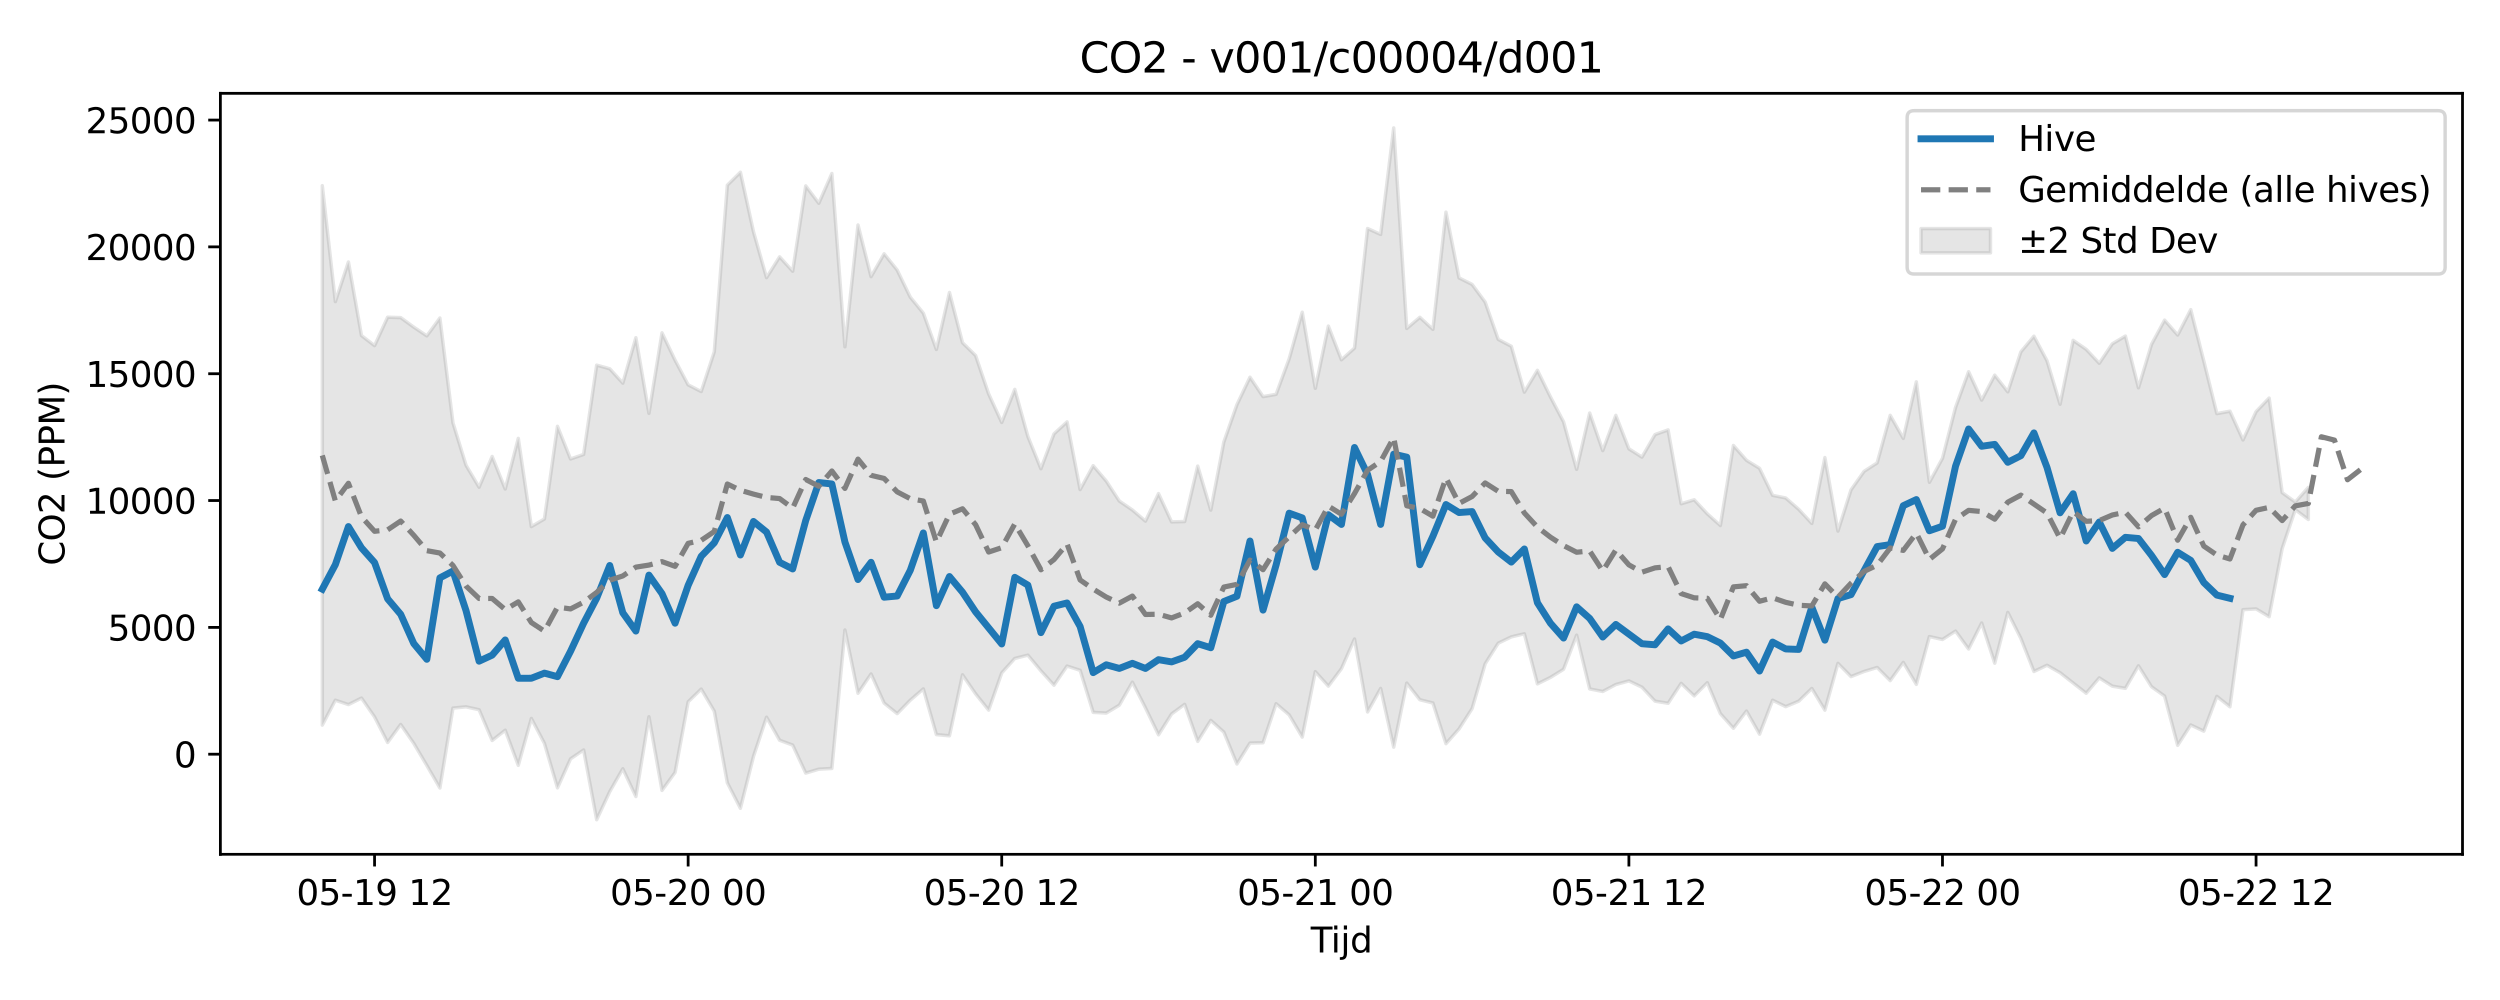 <?xml version="1.0" encoding="utf-8" standalone="no"?>
<!DOCTYPE svg PUBLIC "-//W3C//DTD SVG 1.1//EN"
  "http://www.w3.org/Graphics/SVG/1.1/DTD/svg11.dtd">
<svg xmlns:xlink="http://www.w3.org/1999/xlink" width="720pt" height="288pt" viewBox="0 0 720 288" xmlns="http://www.w3.org/2000/svg" version="1.1">
 <defs>
  <style type="text/css">*{stroke-linejoin: round; stroke-linecap: butt}</style>
 </defs>
 <g id="figure_1">
  <g id="patch_1">
   <path d="M 0 288 
L 720 288 
L 720 0 
L 0 0 
z
" style="fill: #ffffff"/>
  </g>
  <g id="axes_1">
   <g id="patch_2">
    <path d="M 63.47 246.04 
L 709.2 246.04 
L 709.2 26.88 
L 63.47 26.88 
z
" style="fill: #ffffff"/>
   </g>
   <g id="FillBetweenPolyCollection_1">
    <defs>
     <path id="m4b2199dd6e" d="M 92.821 -234.531 
L 92.821 -79.16 
L 96.584 -86.339 
L 100.347 -85.08 
L 104.11 -86.954 
L 107.873 -81.518 
L 111.636 -74.172 
L 115.399 -79.349 
L 119.162 -73.909 
L 122.925 -67.546 
L 126.688 -61.051 
L 130.451 -84.072 
L 134.214 -84.425 
L 137.977 -83.593 
L 141.74 -74.73 
L 145.503 -77.698 
L 149.266 -67.581 
L 153.029 -81.087 
L 156.792 -73.909 
L 160.555 -61.094 
L 164.318 -69.449 
L 168.081 -72.015 
L 171.844 -51.922 
L 175.607 -60.007 
L 179.37 -66.601 
L 183.133 -58.593 
L 186.896 -81.572 
L 190.659 -60.356 
L 194.422 -65.531 
L 198.185 -85.868 
L 201.948 -89.541 
L 205.711 -83.178 
L 209.474 -62.541 
L 213.237 -55.208 
L 217 -70.129 
L 220.763 -81.447 
L 224.526 -74.806 
L 228.289 -73.417 
L 232.052 -65.348 
L 235.815 -66.472 
L 239.578 -66.68 
L 243.341 -106.562 
L 247.104 -88.341 
L 250.867 -93.891 
L 254.63 -85.511 
L 258.393 -82.473 
L 262.156 -86.34 
L 265.919 -89.598 
L 269.682 -76.428 
L 273.445 -76.089 
L 277.208 -93.656 
L 280.971 -88.179 
L 284.734 -83.486 
L 288.497 -94.196 
L 292.26 -98.364 
L 296.023 -99.318 
L 299.786 -94.811 
L 303.549 -90.655 
L 307.312 -96.177 
L 311.075 -94.948 
L 314.838 -82.833 
L 318.601 -82.635 
L 322.364 -84.902 
L 326.127 -91.534 
L 329.89 -84.144 
L 333.653 -76.373 
L 337.416 -82.382 
L 341.179 -85.145 
L 344.942 -74.478 
L 348.705 -80.532 
L 352.468 -77.148 
L 356.231 -67.971 
L 359.994 -73.996 
L 363.757 -74.087 
L 367.52 -85.327 
L 371.283 -82.117 
L 375.046 -75.716 
L 378.809 -94.561 
L 382.572 -90.396 
L 386.335 -95.426 
L 390.098 -103.976 
L 393.861 -82.947 
L 397.624 -89.729 
L 401.387 -72.811 
L 405.15 -91.271 
L 408.913 -86.48 
L 412.676 -85.539 
L 416.439 -73.82 
L 420.202 -78.064 
L 423.965 -83.926 
L 427.728 -96.824 
L 431.491 -102.758 
L 435.254 -104.578 
L 439.017 -105.465 
L 442.78 -91.041 
L 446.543 -92.908 
L 450.306 -95.242 
L 454.069 -105.082 
L 457.832 -89.593 
L 461.595 -88.852 
L 465.358 -90.853 
L 469.121 -91.895 
L 472.884 -90.087 
L 476.647 -86.063 
L 480.41 -85.452 
L 484.173 -91.189 
L 487.936 -87.582 
L 491.699 -91.37 
L 495.462 -82.476 
L 499.225 -78.259 
L 502.988 -83.213 
L 506.751 -76.554 
L 510.514 -86.334 
L 514.277 -84.487 
L 518.04 -86.065 
L 521.803 -89.721 
L 525.566 -83.474 
L 529.329 -96.952 
L 533.092 -93.138 
L 536.855 -94.615 
L 540.618 -95.767 
L 544.381 -91.976 
L 548.144 -97.231 
L 551.907 -90.899 
L 555.67 -104.672 
L 559.433 -103.823 
L 563.196 -106.251 
L 566.959 -101.085 
L 570.722 -108.582 
L 574.485 -96.988 
L 578.248 -111.623 
L 582.011 -104.138 
L 585.774 -94.609 
L 589.537 -96.402 
L 593.3 -94.257 
L 597.063 -91.295 
L 600.826 -88.343 
L 604.589 -92.771 
L 608.352 -90.38 
L 612.115 -89.755 
L 615.878 -96.246 
L 619.641 -90.213 
L 623.404 -87.528 
L 627.167 -73.343 
L 630.93 -79.216 
L 634.693 -77.424 
L 638.456 -87.443 
L 642.219 -84.448 
L 645.982 -112.408 
L 649.745 -112.634 
L 653.508 -110.384 
L 657.271 -130.031 
L 661.034 -141.218 
L 664.797 -138.383 
L 664.797 -147.627 
L 664.797 -147.627 
L 661.034 -143.402 
L 657.271 -146.121 
L 653.508 -173.359 
L 649.745 -169.442 
L 645.982 -161.294 
L 642.219 -169.574 
L 638.456 -168.872 
L 634.693 -184.018 
L 630.93 -198.82 
L 627.167 -191.505 
L 623.404 -195.808 
L 619.641 -188.827 
L 615.878 -176.311 
L 612.115 -191.214 
L 608.352 -188.987 
L 604.589 -183.379 
L 600.826 -187.385 
L 597.063 -189.983 
L 593.3 -171.586 
L 589.537 -184.105 
L 585.774 -191.173 
L 582.011 -186.665 
L 578.248 -175.152 
L 574.485 -179.957 
L 570.722 -172.771 
L 566.959 -180.949 
L 563.196 -170.659 
L 559.433 -156.006 
L 555.67 -149.096 
L 551.907 -178.03 
L 548.144 -161.745 
L 544.381 -168.382 
L 540.618 -154.678 
L 536.855 -152.253 
L 533.092 -146.917 
L 529.329 -135.044 
L 525.566 -156.221 
L 521.803 -137.25 
L 518.04 -141.31 
L 514.277 -144.585 
L 510.514 -145.337 
L 506.751 -153.119 
L 502.988 -155.438 
L 499.225 -159.706 
L 495.462 -136.651 
L 491.699 -140.023 
L 487.936 -144.064 
L 484.173 -142.917 
L 480.41 -164.194 
L 476.647 -162.847 
L 472.884 -156.348 
L 469.121 -158.743 
L 465.358 -168.38 
L 461.595 -158.223 
L 457.832 -169.051 
L 454.069 -152.83 
L 450.306 -166.508 
L 446.543 -173.663 
L 442.78 -181.344 
L 439.017 -175.07 
L 435.254 -188.27 
L 431.491 -190.257 
L 427.728 -200.997 
L 423.965 -206.087 
L 420.202 -207.968 
L 416.439 -226.905 
L 412.676 -193.142 
L 408.913 -196.616 
L 405.15 -193.403 
L 401.387 -251.158 
L 397.624 -220.485 
L 393.861 -222.19 
L 390.098 -187.751 
L 386.335 -184.381 
L 382.572 -194.09 
L 378.809 -176.171 
L 375.046 -198.084 
L 371.283 -184.673 
L 367.52 -174.437 
L 363.757 -173.773 
L 359.994 -179.361 
L 356.231 -171.44 
L 352.468 -160.708 
L 348.705 -141.087 
L 344.942 -153.766 
L 341.179 -137.804 
L 337.416 -137.699 
L 333.653 -145.844 
L 329.89 -137.918 
L 326.127 -141.122 
L 322.364 -143.702 
L 318.601 -149.465 
L 314.838 -153.881 
L 311.075 -147.001 
L 307.312 -166.499 
L 303.549 -163.046 
L 299.786 -152.999 
L 296.023 -162.313 
L 292.26 -175.866 
L 288.497 -166.333 
L 284.734 -174.541 
L 280.971 -185.61 
L 277.208 -189.29 
L 273.445 -203.765 
L 269.682 -187.356 
L 265.919 -197.812 
L 262.156 -202.427 
L 258.393 -210.209 
L 254.63 -214.903 
L 250.867 -208.321 
L 247.104 -223.208 
L 243.341 -188.123 
L 239.578 -238.031 
L 235.815 -229.453 
L 232.052 -234.466 
L 228.289 -209.884 
L 224.526 -214.028 
L 220.763 -208.036 
L 217 -221.268 
L 213.237 -238.397 
L 209.474 -234.667 
L 205.711 -186.665 
L 201.948 -175.232 
L 198.185 -177.168 
L 194.422 -184.267 
L 190.659 -192.148 
L 186.896 -168.948 
L 183.133 -190.741 
L 179.37 -177.665 
L 175.607 -181.794 
L 171.844 -182.842 
L 168.081 -157.124 
L 164.318 -155.814 
L 160.555 -165.223 
L 156.792 -138.535 
L 153.029 -136.335 
L 149.266 -161.749 
L 145.503 -147.17 
L 141.74 -156.538 
L 137.977 -147.678 
L 134.214 -154.018 
L 130.451 -166.227 
L 126.688 -196.412 
L 122.925 -191.265 
L 119.162 -193.789 
L 115.399 -196.531 
L 111.636 -196.645 
L 107.873 -188.458 
L 104.11 -191.358 
L 100.347 -212.551 
L 96.584 -201.131 
L 92.821 -234.531 
z
" style="stroke: #808080; stroke-opacity: 0.2"/>
    </defs>
    <g clip-path="url(#p4326b2d0f2)">
     <use xlink:href="#m4b2199dd6e" x="0" y="288" style="fill: #808080; fill-opacity: 0.2; stroke: #808080; stroke-opacity: 0.2"/>
    </g>
   </g>
   <g id="matplotlib.axis_1">
    <g id="xtick_1">
     <g id="line2d_1">
      <defs>
       <path id="mba91835cff" d="M 0 0 
L 0 3.5 
" style="stroke: #000000; stroke-width: 0.8"/>
      </defs>
      <g>
       <use xlink:href="#mba91835cff" x="107.873" y="246.04" style="stroke: #000000; stroke-width: 0.8"/>
      </g>
     </g>
     <g id="text_1">
      <!-- 05-19 12 -->
      <g transform="translate(85.393 260.638) scale(0.1 -0.1)">
       <defs>
        <path id="DejaVuSans-30" d="M 2034 4250 
Q 1547 4250 1301 3770 
Q 1056 3291 1056 2328 
Q 1056 1369 1301 889 
Q 1547 409 2034 409 
Q 2525 409 2770 889 
Q 3016 1369 3016 2328 
Q 3016 3291 2770 3770 
Q 2525 4250 2034 4250 
z
M 2034 4750 
Q 2819 4750 3233 4129 
Q 3647 3509 3647 2328 
Q 3647 1150 3233 529 
Q 2819 -91 2034 -91 
Q 1250 -91 836 529 
Q 422 1150 422 2328 
Q 422 3509 836 4129 
Q 1250 4750 2034 4750 
z
" transform="scale(0.016)"/>
        <path id="DejaVuSans-35" d="M 691 4666 
L 3169 4666 
L 3169 4134 
L 1269 4134 
L 1269 2991 
Q 1406 3038 1543 3061 
Q 1681 3084 1819 3084 
Q 2600 3084 3056 2656 
Q 3513 2228 3513 1497 
Q 3513 744 3044 326 
Q 2575 -91 1722 -91 
Q 1428 -91 1123 -41 
Q 819 9 494 109 
L 494 744 
Q 775 591 1075 516 
Q 1375 441 1709 441 
Q 2250 441 2565 725 
Q 2881 1009 2881 1497 
Q 2881 1984 2565 2268 
Q 2250 2553 1709 2553 
Q 1456 2553 1204 2497 
Q 953 2441 691 2322 
L 691 4666 
z
" transform="scale(0.016)"/>
        <path id="DejaVuSans-2d" d="M 313 2009 
L 1997 2009 
L 1997 1497 
L 313 1497 
L 313 2009 
z
" transform="scale(0.016)"/>
        <path id="DejaVuSans-31" d="M 794 531 
L 1825 531 
L 1825 4091 
L 703 3866 
L 703 4441 
L 1819 4666 
L 2450 4666 
L 2450 531 
L 3481 531 
L 3481 0 
L 794 0 
L 794 531 
z
" transform="scale(0.016)"/>
        <path id="DejaVuSans-39" d="M 703 97 
L 703 672 
Q 941 559 1184 500 
Q 1428 441 1663 441 
Q 2288 441 2617 861 
Q 2947 1281 2994 2138 
Q 2813 1869 2534 1725 
Q 2256 1581 1919 1581 
Q 1219 1581 811 2004 
Q 403 2428 403 3163 
Q 403 3881 828 4315 
Q 1253 4750 1959 4750 
Q 2769 4750 3195 4129 
Q 3622 3509 3622 2328 
Q 3622 1225 3098 567 
Q 2575 -91 1691 -91 
Q 1453 -91 1209 -44 
Q 966 3 703 97 
z
M 1959 2075 
Q 2384 2075 2632 2365 
Q 2881 2656 2881 3163 
Q 2881 3666 2632 3958 
Q 2384 4250 1959 4250 
Q 1534 4250 1286 3958 
Q 1038 3666 1038 3163 
Q 1038 2656 1286 2365 
Q 1534 2075 1959 2075 
z
" transform="scale(0.016)"/>
        <path id="DejaVuSans-20" transform="scale(0.016)"/>
        <path id="DejaVuSans-32" d="M 1228 531 
L 3431 531 
L 3431 0 
L 469 0 
L 469 531 
Q 828 903 1448 1529 
Q 2069 2156 2228 2338 
Q 2531 2678 2651 2914 
Q 2772 3150 2772 3378 
Q 2772 3750 2511 3984 
Q 2250 4219 1831 4219 
Q 1534 4219 1204 4116 
Q 875 4013 500 3803 
L 500 4441 
Q 881 4594 1212 4672 
Q 1544 4750 1819 4750 
Q 2544 4750 2975 4387 
Q 3406 4025 3406 3419 
Q 3406 3131 3298 2873 
Q 3191 2616 2906 2266 
Q 2828 2175 2409 1742 
Q 1991 1309 1228 531 
z
" transform="scale(0.016)"/>
       </defs>
       <use xlink:href="#DejaVuSans-30"/>
       <use xlink:href="#DejaVuSans-35" transform="translate(63.623 0)"/>
       <use xlink:href="#DejaVuSans-2d" transform="translate(127.246 0)"/>
       <use xlink:href="#DejaVuSans-31" transform="translate(163.33 0)"/>
       <use xlink:href="#DejaVuSans-39" transform="translate(226.953 0)"/>
       <use xlink:href="#DejaVuSans-20" transform="translate(290.576 0)"/>
       <use xlink:href="#DejaVuSans-31" transform="translate(322.363 0)"/>
       <use xlink:href="#DejaVuSans-32" transform="translate(385.986 0)"/>
      </g>
     </g>
    </g>
    <g id="xtick_2">
     <g id="line2d_2">
      <g>
       <use xlink:href="#mba91835cff" x="198.185" y="246.04" style="stroke: #000000; stroke-width: 0.8"/>
      </g>
     </g>
     <g id="text_2">
      <!-- 05-20 00 -->
      <g transform="translate(175.705 260.638) scale(0.1 -0.1)">
       <use xlink:href="#DejaVuSans-30"/>
       <use xlink:href="#DejaVuSans-35" transform="translate(63.623 0)"/>
       <use xlink:href="#DejaVuSans-2d" transform="translate(127.246 0)"/>
       <use xlink:href="#DejaVuSans-32" transform="translate(163.33 0)"/>
       <use xlink:href="#DejaVuSans-30" transform="translate(226.953 0)"/>
       <use xlink:href="#DejaVuSans-20" transform="translate(290.576 0)"/>
       <use xlink:href="#DejaVuSans-30" transform="translate(322.363 0)"/>
       <use xlink:href="#DejaVuSans-30" transform="translate(385.986 0)"/>
      </g>
     </g>
    </g>
    <g id="xtick_3">
     <g id="line2d_3">
      <g>
       <use xlink:href="#mba91835cff" x="288.497" y="246.04" style="stroke: #000000; stroke-width: 0.8"/>
      </g>
     </g>
     <g id="text_3">
      <!-- 05-20 12 -->
      <g transform="translate(266.017 260.638) scale(0.1 -0.1)">
       <use xlink:href="#DejaVuSans-30"/>
       <use xlink:href="#DejaVuSans-35" transform="translate(63.623 0)"/>
       <use xlink:href="#DejaVuSans-2d" transform="translate(127.246 0)"/>
       <use xlink:href="#DejaVuSans-32" transform="translate(163.33 0)"/>
       <use xlink:href="#DejaVuSans-30" transform="translate(226.953 0)"/>
       <use xlink:href="#DejaVuSans-20" transform="translate(290.576 0)"/>
       <use xlink:href="#DejaVuSans-31" transform="translate(322.363 0)"/>
       <use xlink:href="#DejaVuSans-32" transform="translate(385.986 0)"/>
      </g>
     </g>
    </g>
    <g id="xtick_4">
     <g id="line2d_4">
      <g>
       <use xlink:href="#mba91835cff" x="378.809" y="246.04" style="stroke: #000000; stroke-width: 0.8"/>
      </g>
     </g>
     <g id="text_4">
      <!-- 05-21 00 -->
      <g transform="translate(356.329 260.638) scale(0.1 -0.1)">
       <use xlink:href="#DejaVuSans-30"/>
       <use xlink:href="#DejaVuSans-35" transform="translate(63.623 0)"/>
       <use xlink:href="#DejaVuSans-2d" transform="translate(127.246 0)"/>
       <use xlink:href="#DejaVuSans-32" transform="translate(163.33 0)"/>
       <use xlink:href="#DejaVuSans-31" transform="translate(226.953 0)"/>
       <use xlink:href="#DejaVuSans-20" transform="translate(290.576 0)"/>
       <use xlink:href="#DejaVuSans-30" transform="translate(322.363 0)"/>
       <use xlink:href="#DejaVuSans-30" transform="translate(385.986 0)"/>
      </g>
     </g>
    </g>
    <g id="xtick_5">
     <g id="line2d_5">
      <g>
       <use xlink:href="#mba91835cff" x="469.121" y="246.04" style="stroke: #000000; stroke-width: 0.8"/>
      </g>
     </g>
     <g id="text_5">
      <!-- 05-21 12 -->
      <g transform="translate(446.64 260.638) scale(0.1 -0.1)">
       <use xlink:href="#DejaVuSans-30"/>
       <use xlink:href="#DejaVuSans-35" transform="translate(63.623 0)"/>
       <use xlink:href="#DejaVuSans-2d" transform="translate(127.246 0)"/>
       <use xlink:href="#DejaVuSans-32" transform="translate(163.33 0)"/>
       <use xlink:href="#DejaVuSans-31" transform="translate(226.953 0)"/>
       <use xlink:href="#DejaVuSans-20" transform="translate(290.576 0)"/>
       <use xlink:href="#DejaVuSans-31" transform="translate(322.363 0)"/>
       <use xlink:href="#DejaVuSans-32" transform="translate(385.986 0)"/>
      </g>
     </g>
    </g>
    <g id="xtick_6">
     <g id="line2d_6">
      <g>
       <use xlink:href="#mba91835cff" x="559.433" y="246.04" style="stroke: #000000; stroke-width: 0.8"/>
      </g>
     </g>
     <g id="text_6">
      <!-- 05-22 00 -->
      <g transform="translate(536.952 260.638) scale(0.1 -0.1)">
       <use xlink:href="#DejaVuSans-30"/>
       <use xlink:href="#DejaVuSans-35" transform="translate(63.623 0)"/>
       <use xlink:href="#DejaVuSans-2d" transform="translate(127.246 0)"/>
       <use xlink:href="#DejaVuSans-32" transform="translate(163.33 0)"/>
       <use xlink:href="#DejaVuSans-32" transform="translate(226.953 0)"/>
       <use xlink:href="#DejaVuSans-20" transform="translate(290.576 0)"/>
       <use xlink:href="#DejaVuSans-30" transform="translate(322.363 0)"/>
       <use xlink:href="#DejaVuSans-30" transform="translate(385.986 0)"/>
      </g>
     </g>
    </g>
    <g id="xtick_7">
     <g id="line2d_7">
      <g>
       <use xlink:href="#mba91835cff" x="649.745" y="246.04" style="stroke: #000000; stroke-width: 0.8"/>
      </g>
     </g>
     <g id="text_7">
      <!-- 05-22 12 -->
      <g transform="translate(627.264 260.638) scale(0.1 -0.1)">
       <use xlink:href="#DejaVuSans-30"/>
       <use xlink:href="#DejaVuSans-35" transform="translate(63.623 0)"/>
       <use xlink:href="#DejaVuSans-2d" transform="translate(127.246 0)"/>
       <use xlink:href="#DejaVuSans-32" transform="translate(163.33 0)"/>
       <use xlink:href="#DejaVuSans-32" transform="translate(226.953 0)"/>
       <use xlink:href="#DejaVuSans-20" transform="translate(290.576 0)"/>
       <use xlink:href="#DejaVuSans-31" transform="translate(322.363 0)"/>
       <use xlink:href="#DejaVuSans-32" transform="translate(385.986 0)"/>
      </g>
     </g>
    </g>
    <g id="text_8">
     <!-- Tijd -->
     <g transform="translate(377.485 274.317) scale(0.1 -0.1)">
      <defs>
       <path id="DejaVuSans-54" d="M -19 4666 
L 3928 4666 
L 3928 4134 
L 2272 4134 
L 2272 0 
L 1638 0 
L 1638 4134 
L -19 4134 
L -19 4666 
z
" transform="scale(0.016)"/>
       <path id="DejaVuSans-69" d="M 603 3500 
L 1178 3500 
L 1178 0 
L 603 0 
L 603 3500 
z
M 603 4863 
L 1178 4863 
L 1178 4134 
L 603 4134 
L 603 4863 
z
" transform="scale(0.016)"/>
       <path id="DejaVuSans-6a" d="M 603 3500 
L 1178 3500 
L 1178 -63 
Q 1178 -731 923 -1031 
Q 669 -1331 103 -1331 
L -116 -1331 
L -116 -844 
L 38 -844 
Q 366 -844 484 -692 
Q 603 -541 603 -63 
L 603 3500 
z
M 603 4863 
L 1178 4863 
L 1178 4134 
L 603 4134 
L 603 4863 
z
" transform="scale(0.016)"/>
       <path id="DejaVuSans-64" d="M 2906 2969 
L 2906 4863 
L 3481 4863 
L 3481 0 
L 2906 0 
L 2906 525 
Q 2725 213 2448 61 
Q 2172 -91 1784 -91 
Q 1150 -91 751 415 
Q 353 922 353 1747 
Q 353 2572 751 3078 
Q 1150 3584 1784 3584 
Q 2172 3584 2448 3432 
Q 2725 3281 2906 2969 
z
M 947 1747 
Q 947 1113 1208 752 
Q 1469 391 1925 391 
Q 2381 391 2643 752 
Q 2906 1113 2906 1747 
Q 2906 2381 2643 2742 
Q 2381 3103 1925 3103 
Q 1469 3103 1208 2742 
Q 947 2381 947 1747 
z
" transform="scale(0.016)"/>
      </defs>
      <use xlink:href="#DejaVuSans-54"/>
      <use xlink:href="#DejaVuSans-69" transform="translate(57.959 0)"/>
      <use xlink:href="#DejaVuSans-6a" transform="translate(85.742 0)"/>
      <use xlink:href="#DejaVuSans-64" transform="translate(113.525 0)"/>
     </g>
    </g>
   </g>
   <g id="matplotlib.axis_2">
    <g id="ytick_1">
     <g id="line2d_8">
      <defs>
       <path id="me6abedbc9e" d="M 0 0 
L -3.5 0 
" style="stroke: #000000; stroke-width: 0.8"/>
      </defs>
      <g>
       <use xlink:href="#me6abedbc9e" x="63.47" y="217.214" style="stroke: #000000; stroke-width: 0.8"/>
      </g>
     </g>
     <g id="text_9">
      <!-- 0 -->
      <g transform="translate(50.108 221.013) scale(0.1 -0.1)">
       <use xlink:href="#DejaVuSans-30"/>
      </g>
     </g>
    </g>
    <g id="ytick_2">
     <g id="line2d_9">
      <g>
       <use xlink:href="#me6abedbc9e" x="63.47" y="180.685" style="stroke: #000000; stroke-width: 0.8"/>
      </g>
     </g>
     <g id="text_10">
      <!-- 5000 -->
      <g transform="translate(31.02 184.485) scale(0.1 -0.1)">
       <use xlink:href="#DejaVuSans-35"/>
       <use xlink:href="#DejaVuSans-30" transform="translate(63.623 0)"/>
       <use xlink:href="#DejaVuSans-30" transform="translate(127.246 0)"/>
       <use xlink:href="#DejaVuSans-30" transform="translate(190.869 0)"/>
      </g>
     </g>
    </g>
    <g id="ytick_3">
     <g id="line2d_10">
      <g>
       <use xlink:href="#me6abedbc9e" x="63.47" y="144.157" style="stroke: #000000; stroke-width: 0.8"/>
      </g>
     </g>
     <g id="text_11">
      <!-- 10000 -->
      <g transform="translate(24.657 147.956) scale(0.1 -0.1)">
       <use xlink:href="#DejaVuSans-31"/>
       <use xlink:href="#DejaVuSans-30" transform="translate(63.623 0)"/>
       <use xlink:href="#DejaVuSans-30" transform="translate(127.246 0)"/>
       <use xlink:href="#DejaVuSans-30" transform="translate(190.869 0)"/>
       <use xlink:href="#DejaVuSans-30" transform="translate(254.492 0)"/>
      </g>
     </g>
    </g>
    <g id="ytick_4">
     <g id="line2d_11">
      <g>
       <use xlink:href="#me6abedbc9e" x="63.47" y="107.629" style="stroke: #000000; stroke-width: 0.8"/>
      </g>
     </g>
     <g id="text_12">
      <!-- 15000 -->
      <g transform="translate(24.657 111.428) scale(0.1 -0.1)">
       <use xlink:href="#DejaVuSans-31"/>
       <use xlink:href="#DejaVuSans-35" transform="translate(63.623 0)"/>
       <use xlink:href="#DejaVuSans-30" transform="translate(127.246 0)"/>
       <use xlink:href="#DejaVuSans-30" transform="translate(190.869 0)"/>
       <use xlink:href="#DejaVuSans-30" transform="translate(254.492 0)"/>
      </g>
     </g>
    </g>
    <g id="ytick_5">
     <g id="line2d_12">
      <g>
       <use xlink:href="#me6abedbc9e" x="63.47" y="71.101" style="stroke: #000000; stroke-width: 0.8"/>
      </g>
     </g>
     <g id="text_13">
      <!-- 20000 -->
      <g transform="translate(24.657 74.9) scale(0.1 -0.1)">
       <use xlink:href="#DejaVuSans-32"/>
       <use xlink:href="#DejaVuSans-30" transform="translate(63.623 0)"/>
       <use xlink:href="#DejaVuSans-30" transform="translate(127.246 0)"/>
       <use xlink:href="#DejaVuSans-30" transform="translate(190.869 0)"/>
       <use xlink:href="#DejaVuSans-30" transform="translate(254.492 0)"/>
      </g>
     </g>
    </g>
    <g id="ytick_6">
     <g id="line2d_13">
      <g>
       <use xlink:href="#me6abedbc9e" x="63.47" y="34.573" style="stroke: #000000; stroke-width: 0.8"/>
      </g>
     </g>
     <g id="text_14">
      <!-- 25000 -->
      <g transform="translate(24.657 38.372) scale(0.1 -0.1)">
       <use xlink:href="#DejaVuSans-32"/>
       <use xlink:href="#DejaVuSans-35" transform="translate(63.623 0)"/>
       <use xlink:href="#DejaVuSans-30" transform="translate(127.246 0)"/>
       <use xlink:href="#DejaVuSans-30" transform="translate(190.869 0)"/>
       <use xlink:href="#DejaVuSans-30" transform="translate(254.492 0)"/>
      </g>
     </g>
    </g>
    <g id="text_15">
     <!-- CO2 (PPM) -->
     <g transform="translate(18.578 162.903) rotate(-90) scale(0.1 -0.1)">
      <defs>
       <path id="DejaVuSans-43" d="M 4122 4306 
L 4122 3641 
Q 3803 3938 3442 4084 
Q 3081 4231 2675 4231 
Q 1875 4231 1450 3742 
Q 1025 3253 1025 2328 
Q 1025 1406 1450 917 
Q 1875 428 2675 428 
Q 3081 428 3442 575 
Q 3803 722 4122 1019 
L 4122 359 
Q 3791 134 3420 21 
Q 3050 -91 2638 -91 
Q 1578 -91 968 557 
Q 359 1206 359 2328 
Q 359 3453 968 4101 
Q 1578 4750 2638 4750 
Q 3056 4750 3426 4639 
Q 3797 4528 4122 4306 
z
" transform="scale(0.016)"/>
       <path id="DejaVuSans-4f" d="M 2522 4238 
Q 1834 4238 1429 3725 
Q 1025 3213 1025 2328 
Q 1025 1447 1429 934 
Q 1834 422 2522 422 
Q 3209 422 3611 934 
Q 4013 1447 4013 2328 
Q 4013 3213 3611 3725 
Q 3209 4238 2522 4238 
z
M 2522 4750 
Q 3503 4750 4090 4092 
Q 4678 3434 4678 2328 
Q 4678 1225 4090 567 
Q 3503 -91 2522 -91 
Q 1538 -91 948 565 
Q 359 1222 359 2328 
Q 359 3434 948 4092 
Q 1538 4750 2522 4750 
z
" transform="scale(0.016)"/>
       <path id="DejaVuSans-28" d="M 1984 4856 
Q 1566 4138 1362 3434 
Q 1159 2731 1159 2009 
Q 1159 1288 1364 580 
Q 1569 -128 1984 -844 
L 1484 -844 
Q 1016 -109 783 600 
Q 550 1309 550 2009 
Q 550 2706 781 3412 
Q 1013 4119 1484 4856 
L 1984 4856 
z
" transform="scale(0.016)"/>
       <path id="DejaVuSans-50" d="M 1259 4147 
L 1259 2394 
L 2053 2394 
Q 2494 2394 2734 2622 
Q 2975 2850 2975 3272 
Q 2975 3691 2734 3919 
Q 2494 4147 2053 4147 
L 1259 4147 
z
M 628 4666 
L 2053 4666 
Q 2838 4666 3239 4311 
Q 3641 3956 3641 3272 
Q 3641 2581 3239 2228 
Q 2838 1875 2053 1875 
L 1259 1875 
L 1259 0 
L 628 0 
L 628 4666 
z
" transform="scale(0.016)"/>
       <path id="DejaVuSans-4d" d="M 628 4666 
L 1569 4666 
L 2759 1491 
L 3956 4666 
L 4897 4666 
L 4897 0 
L 4281 0 
L 4281 4097 
L 3078 897 
L 2444 897 
L 1241 4097 
L 1241 0 
L 628 0 
L 628 4666 
z
" transform="scale(0.016)"/>
       <path id="DejaVuSans-29" d="M 513 4856 
L 1013 4856 
Q 1481 4119 1714 3412 
Q 1947 2706 1947 2009 
Q 1947 1309 1714 600 
Q 1481 -109 1013 -844 
L 513 -844 
Q 928 -128 1133 580 
Q 1338 1288 1338 2009 
Q 1338 2731 1133 3434 
Q 928 4138 513 4856 
z
" transform="scale(0.016)"/>
      </defs>
      <use xlink:href="#DejaVuSans-43"/>
      <use xlink:href="#DejaVuSans-4f" transform="translate(69.824 0)"/>
      <use xlink:href="#DejaVuSans-32" transform="translate(148.535 0)"/>
      <use xlink:href="#DejaVuSans-20" transform="translate(212.158 0)"/>
      <use xlink:href="#DejaVuSans-28" transform="translate(243.945 0)"/>
      <use xlink:href="#DejaVuSans-50" transform="translate(282.959 0)"/>
      <use xlink:href="#DejaVuSans-50" transform="translate(343.262 0)"/>
      <use xlink:href="#DejaVuSans-4d" transform="translate(403.564 0)"/>
      <use xlink:href="#DejaVuSans-29" transform="translate(489.844 0)"/>
     </g>
    </g>
   </g>
   <g id="line2d_14">
    <path d="M 92.821 169.676 
L 96.584 162.609 
L 100.347 151.653 
L 104.11 157.785 
L 107.873 162.01 
L 111.636 172.463 
L 115.399 176.921 
L 119.162 185.334 
L 122.925 189.874 
L 126.688 166.43 
L 130.451 164.457 
L 134.214 175.859 
L 137.977 190.421 
L 141.74 188.68 
L 145.503 184.309 
L 149.266 195.341 
L 153.029 195.331 
L 156.792 193.865 
L 160.555 194.878 
L 164.318 187.562 
L 168.081 179.482 
L 171.844 172.279 
L 175.607 162.862 
L 179.37 176.487 
L 183.133 181.745 
L 186.896 165.636 
L 190.659 170.971 
L 194.422 179.48 
L 198.185 168.58 
L 201.948 160.213 
L 205.711 156.324 
L 209.474 149.054 
L 213.237 159.835 
L 217 150.18 
L 220.763 153.231 
L 224.526 161.939 
L 228.289 163.856 
L 232.052 149.895 
L 235.815 138.968 
L 239.578 139.384 
L 243.341 156.109 
L 247.104 166.905 
L 250.867 161.946 
L 254.63 171.999 
L 258.393 171.646 
L 262.156 164.262 
L 265.919 153.494 
L 269.682 174.427 
L 273.445 166.045 
L 277.208 170.56 
L 280.971 176.21 
L 288.497 185.461 
L 292.26 166.274 
L 296.023 168.514 
L 299.786 182.198 
L 303.549 174.59 
L 307.312 173.655 
L 311.075 180.432 
L 314.838 193.716 
L 318.601 191.459 
L 322.364 192.502 
L 326.127 191.035 
L 329.89 192.511 
L 333.653 189.986 
L 337.416 190.624 
L 341.179 189.287 
L 344.942 185.376 
L 348.705 186.552 
L 352.468 173.231 
L 356.231 171.724 
L 359.994 155.815 
L 363.757 175.708 
L 367.52 162.694 
L 371.283 147.795 
L 375.046 149.152 
L 378.809 163.32 
L 382.572 148.248 
L 386.335 151.037 
L 390.098 128.879 
L 393.861 136.642 
L 397.624 151.027 
L 401.387 130.795 
L 405.15 131.662 
L 408.913 162.638 
L 412.676 154.436 
L 416.439 145.307 
L 420.202 147.61 
L 423.965 147.335 
L 427.728 154.928 
L 431.491 158.968 
L 435.254 161.883 
L 439.017 158.107 
L 442.78 173.599 
L 446.543 179.499 
L 450.306 183.756 
L 454.069 174.768 
L 457.832 178.111 
L 461.595 183.464 
L 465.358 179.84 
L 472.884 185.393 
L 476.647 185.697 
L 480.41 181.124 
L 484.173 184.601 
L 487.936 182.651 
L 491.699 183.352 
L 495.462 185.198 
L 499.225 188.921 
L 502.988 187.828 
L 506.751 193.258 
L 510.514 184.918 
L 514.277 186.893 
L 518.04 187.034 
L 521.803 174.851 
L 525.566 184.365 
L 529.329 172.389 
L 533.092 171.254 
L 540.618 157.417 
L 544.381 156.859 
L 548.144 145.643 
L 551.907 143.882 
L 555.67 152.858 
L 559.433 151.548 
L 563.196 134.261 
L 566.959 123.555 
L 570.722 128.526 
L 574.485 127.983 
L 578.248 133.14 
L 582.011 131.234 
L 585.774 124.678 
L 589.537 134.628 
L 593.3 147.686 
L 597.063 142.199 
L 600.826 155.802 
L 604.589 150.33 
L 608.352 157.936 
L 612.115 154.75 
L 615.878 155.089 
L 619.641 159.964 
L 623.404 165.475 
L 627.167 159.061 
L 630.93 161.391 
L 634.693 167.767 
L 638.456 171.388 
L 642.219 172.313 
L 642.219 172.313 
" clip-path="url(#p4326b2d0f2)" style="fill: none; stroke: #1f77b4; stroke-width: 2; stroke-linecap: square"/>
   </g>
   <g id="line2d_15">
    <path d="M 92.821 131.154 
L 96.584 144.265 
L 100.347 139.185 
L 104.11 148.844 
L 107.873 153.012 
L 111.636 152.592 
L 115.399 150.06 
L 119.162 154.151 
L 122.925 158.594 
L 126.688 159.269 
L 130.451 162.85 
L 134.214 168.779 
L 137.977 172.364 
L 141.74 172.366 
L 145.503 175.566 
L 149.266 173.335 
L 153.029 179.289 
L 156.792 181.778 
L 160.555 174.842 
L 164.318 175.369 
L 168.081 173.43 
L 171.844 170.618 
L 175.607 167.099 
L 179.37 165.867 
L 183.133 163.333 
L 186.896 162.74 
L 190.659 161.748 
L 194.422 163.101 
L 198.185 156.482 
L 201.948 155.613 
L 205.711 153.078 
L 209.474 139.396 
L 213.237 141.197 
L 217 142.301 
L 220.763 143.259 
L 224.526 143.583 
L 228.289 146.35 
L 232.052 138.093 
L 235.815 140.038 
L 239.578 135.645 
L 243.341 140.657 
L 247.104 132.225 
L 250.867 136.894 
L 254.63 137.793 
L 258.393 141.659 
L 262.156 143.617 
L 265.919 144.295 
L 269.682 156.108 
L 273.445 148.073 
L 277.208 146.527 
L 280.971 151.106 
L 284.734 158.986 
L 288.497 157.736 
L 292.26 150.885 
L 296.023 157.184 
L 299.786 164.095 
L 303.549 161.15 
L 307.312 156.662 
L 311.075 167.026 
L 314.838 169.643 
L 318.601 171.95 
L 322.364 173.698 
L 326.127 171.672 
L 329.89 176.969 
L 333.653 176.892 
L 337.416 177.959 
L 341.179 176.525 
L 344.942 173.878 
L 348.705 177.191 
L 352.468 169.072 
L 356.231 168.294 
L 359.994 161.321 
L 363.757 164.07 
L 367.52 158.118 
L 375.046 151.1 
L 378.809 152.634 
L 382.572 145.757 
L 386.335 148.097 
L 390.098 142.136 
L 393.861 135.431 
L 397.624 132.893 
L 401.387 126.015 
L 405.15 145.663 
L 408.913 146.452 
L 412.676 148.66 
L 416.439 137.637 
L 420.202 144.984 
L 423.965 142.993 
L 427.728 139.089 
L 431.491 141.492 
L 435.254 141.576 
L 439.017 147.733 
L 442.78 151.808 
L 446.543 154.714 
L 450.306 157.125 
L 454.069 159.044 
L 457.832 158.678 
L 461.595 164.463 
L 465.358 158.383 
L 469.121 162.681 
L 472.884 164.783 
L 476.647 163.545 
L 480.41 163.177 
L 484.173 170.947 
L 487.936 172.177 
L 491.699 172.304 
L 495.462 178.437 
L 499.225 169.018 
L 502.988 168.675 
L 506.751 173.163 
L 510.514 172.164 
L 514.277 173.464 
L 518.04 174.313 
L 521.803 174.514 
L 525.566 168.152 
L 529.329 172.002 
L 533.092 167.972 
L 536.855 164.566 
L 540.618 162.778 
L 544.381 157.821 
L 548.144 158.512 
L 551.907 153.535 
L 555.67 161.116 
L 559.433 158.086 
L 563.196 149.545 
L 566.959 146.983 
L 570.722 147.323 
L 574.485 149.527 
L 578.248 144.613 
L 582.011 142.599 
L 589.537 147.747 
L 593.3 155.079 
L 597.063 147.361 
L 600.826 150.136 
L 604.589 149.925 
L 608.352 148.317 
L 612.115 147.515 
L 615.878 151.721 
L 619.641 148.48 
L 623.404 146.332 
L 627.167 155.576 
L 630.93 148.982 
L 634.693 157.279 
L 638.456 159.842 
L 642.219 160.989 
L 645.982 151.149 
L 649.745 146.962 
L 653.508 146.129 
L 657.271 149.924 
L 661.034 145.69 
L 664.797 144.995 
L 668.56 125.791 
L 672.323 126.752 
L 676.086 138.163 
L 679.849 135.23 
L 679.849 135.23 
" clip-path="url(#p4326b2d0f2)" style="fill: none; stroke-dasharray: 5.55,2.4; stroke-dashoffset: 0; stroke: #808080; stroke-width: 1.5"/>
   </g>
   <g id="patch_3">
    <path d="M 63.47 246.04 
L 63.47 26.88 
" style="fill: none; stroke: #000000; stroke-width: 0.8; stroke-linejoin: miter; stroke-linecap: square"/>
   </g>
   <g id="patch_4">
    <path d="M 709.2 246.04 
L 709.2 26.88 
" style="fill: none; stroke: #000000; stroke-width: 0.8; stroke-linejoin: miter; stroke-linecap: square"/>
   </g>
   <g id="patch_5">
    <path d="M 63.47 246.04 
L 709.2 246.04 
" style="fill: none; stroke: #000000; stroke-width: 0.8; stroke-linejoin: miter; stroke-linecap: square"/>
   </g>
   <g id="patch_6">
    <path d="M 63.47 26.88 
L 709.2 26.88 
" style="fill: none; stroke: #000000; stroke-width: 0.8; stroke-linejoin: miter; stroke-linecap: square"/>
   </g>
   <g id="text_16">
    <!-- CO2 - v001/c00004/d001 -->
    <g transform="translate(310.932 20.88) scale(0.12 -0.12)">
     <defs>
      <path id="DejaVuSans-76" d="M 191 3500 
L 800 3500 
L 1894 563 
L 2988 3500 
L 3597 3500 
L 2284 0 
L 1503 0 
L 191 3500 
z
" transform="scale(0.016)"/>
      <path id="DejaVuSans-2f" d="M 1625 4666 
L 2156 4666 
L 531 -594 
L 0 -594 
L 1625 4666 
z
" transform="scale(0.016)"/>
      <path id="DejaVuSans-63" d="M 3122 3366 
L 3122 2828 
Q 2878 2963 2633 3030 
Q 2388 3097 2138 3097 
Q 1578 3097 1268 2742 
Q 959 2388 959 1747 
Q 959 1106 1268 751 
Q 1578 397 2138 397 
Q 2388 397 2633 464 
Q 2878 531 3122 666 
L 3122 134 
Q 2881 22 2623 -34 
Q 2366 -91 2075 -91 
Q 1284 -91 818 406 
Q 353 903 353 1747 
Q 353 2603 823 3093 
Q 1294 3584 2113 3584 
Q 2378 3584 2631 3529 
Q 2884 3475 3122 3366 
z
" transform="scale(0.016)"/>
      <path id="DejaVuSans-34" d="M 2419 4116 
L 825 1625 
L 2419 1625 
L 2419 4116 
z
M 2253 4666 
L 3047 4666 
L 3047 1625 
L 3713 1625 
L 3713 1100 
L 3047 1100 
L 3047 0 
L 2419 0 
L 2419 1100 
L 313 1100 
L 313 1709 
L 2253 4666 
z
" transform="scale(0.016)"/>
     </defs>
     <use xlink:href="#DejaVuSans-43"/>
     <use xlink:href="#DejaVuSans-4f" transform="translate(69.824 0)"/>
     <use xlink:href="#DejaVuSans-32" transform="translate(148.535 0)"/>
     <use xlink:href="#DejaVuSans-20" transform="translate(212.158 0)"/>
     <use xlink:href="#DejaVuSans-2d" transform="translate(243.945 0)"/>
     <use xlink:href="#DejaVuSans-20" transform="translate(280.029 0)"/>
     <use xlink:href="#DejaVuSans-76" transform="translate(311.816 0)"/>
     <use xlink:href="#DejaVuSans-30" transform="translate(370.996 0)"/>
     <use xlink:href="#DejaVuSans-30" transform="translate(434.619 0)"/>
     <use xlink:href="#DejaVuSans-31" transform="translate(498.242 0)"/>
     <use xlink:href="#DejaVuSans-2f" transform="translate(561.865 0)"/>
     <use xlink:href="#DejaVuSans-63" transform="translate(595.557 0)"/>
     <use xlink:href="#DejaVuSans-30" transform="translate(650.537 0)"/>
     <use xlink:href="#DejaVuSans-30" transform="translate(714.16 0)"/>
     <use xlink:href="#DejaVuSans-30" transform="translate(777.783 0)"/>
     <use xlink:href="#DejaVuSans-30" transform="translate(841.406 0)"/>
     <use xlink:href="#DejaVuSans-34" transform="translate(905.029 0)"/>
     <use xlink:href="#DejaVuSans-2f" transform="translate(968.652 0)"/>
     <use xlink:href="#DejaVuSans-64" transform="translate(1002.344 0)"/>
     <use xlink:href="#DejaVuSans-30" transform="translate(1065.82 0)"/>
     <use xlink:href="#DejaVuSans-30" transform="translate(1129.443 0)"/>
     <use xlink:href="#DejaVuSans-31" transform="translate(1193.066 0)"/>
    </g>
   </g>
   <g id="legend_1">
    <g id="patch_7">
     <path d="M 551.256 78.914 
L 702.2 78.914 
Q 704.2 78.914 704.2 76.914 
L 704.2 33.88 
Q 704.2 31.88 702.2 31.88 
L 551.256 31.88 
Q 549.256 31.88 549.256 33.88 
L 549.256 76.914 
Q 549.256 78.914 551.256 78.914 
z
" style="fill: #ffffff; opacity: 0.8; stroke: #cccccc; stroke-linejoin: miter"/>
    </g>
    <g id="line2d_16">
     <path d="M 553.256 39.978 
L 563.256 39.978 
L 573.256 39.978 
" style="fill: none; stroke: #1f77b4; stroke-width: 2; stroke-linecap: square"/>
    </g>
    <g id="text_17">
     <!-- Hive -->
     <g transform="translate(581.256 43.478) scale(0.1 -0.1)">
      <defs>
       <path id="DejaVuSans-48" d="M 628 4666 
L 1259 4666 
L 1259 2753 
L 3553 2753 
L 3553 4666 
L 4184 4666 
L 4184 0 
L 3553 0 
L 3553 2222 
L 1259 2222 
L 1259 0 
L 628 0 
L 628 4666 
z
" transform="scale(0.016)"/>
       <path id="DejaVuSans-65" d="M 3597 1894 
L 3597 1613 
L 953 1613 
Q 991 1019 1311 708 
Q 1631 397 2203 397 
Q 2534 397 2845 478 
Q 3156 559 3463 722 
L 3463 178 
Q 3153 47 2828 -22 
Q 2503 -91 2169 -91 
Q 1331 -91 842 396 
Q 353 884 353 1716 
Q 353 2575 817 3079 
Q 1281 3584 2069 3584 
Q 2775 3584 3186 3129 
Q 3597 2675 3597 1894 
z
M 3022 2063 
Q 3016 2534 2758 2815 
Q 2500 3097 2075 3097 
Q 1594 3097 1305 2825 
Q 1016 2553 972 2059 
L 3022 2063 
z
" transform="scale(0.016)"/>
      </defs>
      <use xlink:href="#DejaVuSans-48"/>
      <use xlink:href="#DejaVuSans-69" transform="translate(75.195 0)"/>
      <use xlink:href="#DejaVuSans-76" transform="translate(102.979 0)"/>
      <use xlink:href="#DejaVuSans-65" transform="translate(162.158 0)"/>
     </g>
    </g>
    <g id="line2d_17">
     <path d="M 553.256 54.657 
L 563.256 54.657 
L 573.256 54.657 
" style="fill: none; stroke-dasharray: 5.55,2.4; stroke-dashoffset: 0; stroke: #808080; stroke-width: 1.5"/>
    </g>
    <g id="text_18">
     <!-- Gemiddelde (alle hives) -->
     <g transform="translate(581.256 58.157) scale(0.1 -0.1)">
      <defs>
       <path id="DejaVuSans-47" d="M 3809 666 
L 3809 1919 
L 2778 1919 
L 2778 2438 
L 4434 2438 
L 4434 434 
Q 4069 175 3628 42 
Q 3188 -91 2688 -91 
Q 1594 -91 976 548 
Q 359 1188 359 2328 
Q 359 3472 976 4111 
Q 1594 4750 2688 4750 
Q 3144 4750 3555 4637 
Q 3966 4525 4313 4306 
L 4313 3634 
Q 3963 3931 3569 4081 
Q 3175 4231 2741 4231 
Q 1884 4231 1454 3753 
Q 1025 3275 1025 2328 
Q 1025 1384 1454 906 
Q 1884 428 2741 428 
Q 3075 428 3337 486 
Q 3600 544 3809 666 
z
" transform="scale(0.016)"/>
       <path id="DejaVuSans-6d" d="M 3328 2828 
Q 3544 3216 3844 3400 
Q 4144 3584 4550 3584 
Q 5097 3584 5394 3201 
Q 5691 2819 5691 2113 
L 5691 0 
L 5113 0 
L 5113 2094 
Q 5113 2597 4934 2840 
Q 4756 3084 4391 3084 
Q 3944 3084 3684 2787 
Q 3425 2491 3425 1978 
L 3425 0 
L 2847 0 
L 2847 2094 
Q 2847 2600 2669 2842 
Q 2491 3084 2119 3084 
Q 1678 3084 1418 2786 
Q 1159 2488 1159 1978 
L 1159 0 
L 581 0 
L 581 3500 
L 1159 3500 
L 1159 2956 
Q 1356 3278 1631 3431 
Q 1906 3584 2284 3584 
Q 2666 3584 2933 3390 
Q 3200 3197 3328 2828 
z
" transform="scale(0.016)"/>
       <path id="DejaVuSans-6c" d="M 603 4863 
L 1178 4863 
L 1178 0 
L 603 0 
L 603 4863 
z
" transform="scale(0.016)"/>
       <path id="DejaVuSans-61" d="M 2194 1759 
Q 1497 1759 1228 1600 
Q 959 1441 959 1056 
Q 959 750 1161 570 
Q 1363 391 1709 391 
Q 2188 391 2477 730 
Q 2766 1069 2766 1631 
L 2766 1759 
L 2194 1759 
z
M 3341 1997 
L 3341 0 
L 2766 0 
L 2766 531 
Q 2569 213 2275 61 
Q 1981 -91 1556 -91 
Q 1019 -91 701 211 
Q 384 513 384 1019 
Q 384 1609 779 1909 
Q 1175 2209 1959 2209 
L 2766 2209 
L 2766 2266 
Q 2766 2663 2505 2880 
Q 2244 3097 1772 3097 
Q 1472 3097 1187 3025 
Q 903 2953 641 2809 
L 641 3341 
Q 956 3463 1253 3523 
Q 1550 3584 1831 3584 
Q 2591 3584 2966 3190 
Q 3341 2797 3341 1997 
z
" transform="scale(0.016)"/>
       <path id="DejaVuSans-68" d="M 3513 2113 
L 3513 0 
L 2938 0 
L 2938 2094 
Q 2938 2591 2744 2837 
Q 2550 3084 2163 3084 
Q 1697 3084 1428 2787 
Q 1159 2491 1159 1978 
L 1159 0 
L 581 0 
L 581 4863 
L 1159 4863 
L 1159 2956 
Q 1366 3272 1645 3428 
Q 1925 3584 2291 3584 
Q 2894 3584 3203 3211 
Q 3513 2838 3513 2113 
z
" transform="scale(0.016)"/>
       <path id="DejaVuSans-73" d="M 2834 3397 
L 2834 2853 
Q 2591 2978 2328 3040 
Q 2066 3103 1784 3103 
Q 1356 3103 1142 2972 
Q 928 2841 928 2578 
Q 928 2378 1081 2264 
Q 1234 2150 1697 2047 
L 1894 2003 
Q 2506 1872 2764 1633 
Q 3022 1394 3022 966 
Q 3022 478 2636 193 
Q 2250 -91 1575 -91 
Q 1294 -91 989 -36 
Q 684 19 347 128 
L 347 722 
Q 666 556 975 473 
Q 1284 391 1588 391 
Q 1994 391 2212 530 
Q 2431 669 2431 922 
Q 2431 1156 2273 1281 
Q 2116 1406 1581 1522 
L 1381 1569 
Q 847 1681 609 1914 
Q 372 2147 372 2553 
Q 372 3047 722 3315 
Q 1072 3584 1716 3584 
Q 2034 3584 2315 3537 
Q 2597 3491 2834 3397 
z
" transform="scale(0.016)"/>
      </defs>
      <use xlink:href="#DejaVuSans-47"/>
      <use xlink:href="#DejaVuSans-65" transform="translate(77.49 0)"/>
      <use xlink:href="#DejaVuSans-6d" transform="translate(139.014 0)"/>
      <use xlink:href="#DejaVuSans-69" transform="translate(236.426 0)"/>
      <use xlink:href="#DejaVuSans-64" transform="translate(264.209 0)"/>
      <use xlink:href="#DejaVuSans-64" transform="translate(327.686 0)"/>
      <use xlink:href="#DejaVuSans-65" transform="translate(391.162 0)"/>
      <use xlink:href="#DejaVuSans-6c" transform="translate(452.686 0)"/>
      <use xlink:href="#DejaVuSans-64" transform="translate(480.469 0)"/>
      <use xlink:href="#DejaVuSans-65" transform="translate(543.945 0)"/>
      <use xlink:href="#DejaVuSans-20" transform="translate(605.469 0)"/>
      <use xlink:href="#DejaVuSans-28" transform="translate(637.256 0)"/>
      <use xlink:href="#DejaVuSans-61" transform="translate(676.27 0)"/>
      <use xlink:href="#DejaVuSans-6c" transform="translate(737.549 0)"/>
      <use xlink:href="#DejaVuSans-6c" transform="translate(765.332 0)"/>
      <use xlink:href="#DejaVuSans-65" transform="translate(793.115 0)"/>
      <use xlink:href="#DejaVuSans-20" transform="translate(854.639 0)"/>
      <use xlink:href="#DejaVuSans-68" transform="translate(886.426 0)"/>
      <use xlink:href="#DejaVuSans-69" transform="translate(949.805 0)"/>
      <use xlink:href="#DejaVuSans-76" transform="translate(977.588 0)"/>
      <use xlink:href="#DejaVuSans-65" transform="translate(1036.768 0)"/>
      <use xlink:href="#DejaVuSans-73" transform="translate(1098.291 0)"/>
      <use xlink:href="#DejaVuSans-29" transform="translate(1150.391 0)"/>
     </g>
    </g>
    <g id="patch_8">
     <path d="M 553.256 72.835 
L 573.256 72.835 
L 573.256 65.835 
L 553.256 65.835 
z
" style="fill: #808080; fill-opacity: 0.2; stroke: #808080; stroke-opacity: 0.2; stroke-linejoin: miter"/>
    </g>
    <g id="text_19">
     <!-- ±2 Std Dev -->
     <g transform="translate(581.256 72.835) scale(0.1 -0.1)">
      <defs>
       <path id="DejaVuSans-b1" d="M 2944 4013 
L 2944 2803 
L 4684 2803 
L 4684 2272 
L 2944 2272 
L 2944 1063 
L 2419 1063 
L 2419 2272 
L 678 2272 
L 678 2803 
L 2419 2803 
L 2419 4013 
L 2944 4013 
z
M 678 531 
L 4684 531 
L 4684 0 
L 678 0 
L 678 531 
z
" transform="scale(0.016)"/>
       <path id="DejaVuSans-53" d="M 3425 4513 
L 3425 3897 
Q 3066 4069 2747 4153 
Q 2428 4238 2131 4238 
Q 1616 4238 1336 4038 
Q 1056 3838 1056 3469 
Q 1056 3159 1242 3001 
Q 1428 2844 1947 2747 
L 2328 2669 
Q 3034 2534 3370 2195 
Q 3706 1856 3706 1288 
Q 3706 609 3251 259 
Q 2797 -91 1919 -91 
Q 1588 -91 1214 -16 
Q 841 59 441 206 
L 441 856 
Q 825 641 1194 531 
Q 1563 422 1919 422 
Q 2459 422 2753 634 
Q 3047 847 3047 1241 
Q 3047 1584 2836 1778 
Q 2625 1972 2144 2069 
L 1759 2144 
Q 1053 2284 737 2584 
Q 422 2884 422 3419 
Q 422 4038 858 4394 
Q 1294 4750 2059 4750 
Q 2388 4750 2728 4690 
Q 3069 4631 3425 4513 
z
" transform="scale(0.016)"/>
       <path id="DejaVuSans-74" d="M 1172 4494 
L 1172 3500 
L 2356 3500 
L 2356 3053 
L 1172 3053 
L 1172 1153 
Q 1172 725 1289 603 
Q 1406 481 1766 481 
L 2356 481 
L 2356 0 
L 1766 0 
Q 1100 0 847 248 
Q 594 497 594 1153 
L 594 3053 
L 172 3053 
L 172 3500 
L 594 3500 
L 594 4494 
L 1172 4494 
z
" transform="scale(0.016)"/>
       <path id="DejaVuSans-44" d="M 1259 4147 
L 1259 519 
L 2022 519 
Q 2988 519 3436 956 
Q 3884 1394 3884 2338 
Q 3884 3275 3436 3711 
Q 2988 4147 2022 4147 
L 1259 4147 
z
M 628 4666 
L 1925 4666 
Q 3281 4666 3915 4102 
Q 4550 3538 4550 2338 
Q 4550 1131 3912 565 
Q 3275 0 1925 0 
L 628 0 
L 628 4666 
z
" transform="scale(0.016)"/>
      </defs>
      <use xlink:href="#DejaVuSans-b1"/>
      <use xlink:href="#DejaVuSans-32" transform="translate(83.789 0)"/>
      <use xlink:href="#DejaVuSans-20" transform="translate(147.412 0)"/>
      <use xlink:href="#DejaVuSans-53" transform="translate(179.199 0)"/>
      <use xlink:href="#DejaVuSans-74" transform="translate(242.676 0)"/>
      <use xlink:href="#DejaVuSans-64" transform="translate(281.885 0)"/>
      <use xlink:href="#DejaVuSans-20" transform="translate(345.361 0)"/>
      <use xlink:href="#DejaVuSans-44" transform="translate(377.148 0)"/>
      <use xlink:href="#DejaVuSans-65" transform="translate(454.15 0)"/>
      <use xlink:href="#DejaVuSans-76" transform="translate(515.674 0)"/>
     </g>
    </g>
   </g>
  </g>
 </g>
 <defs>
  <clipPath id="p4326b2d0f2">
   <rect x="63.47" y="26.88" width="645.73" height="219.16"/>
  </clipPath>
 </defs>
</svg>
